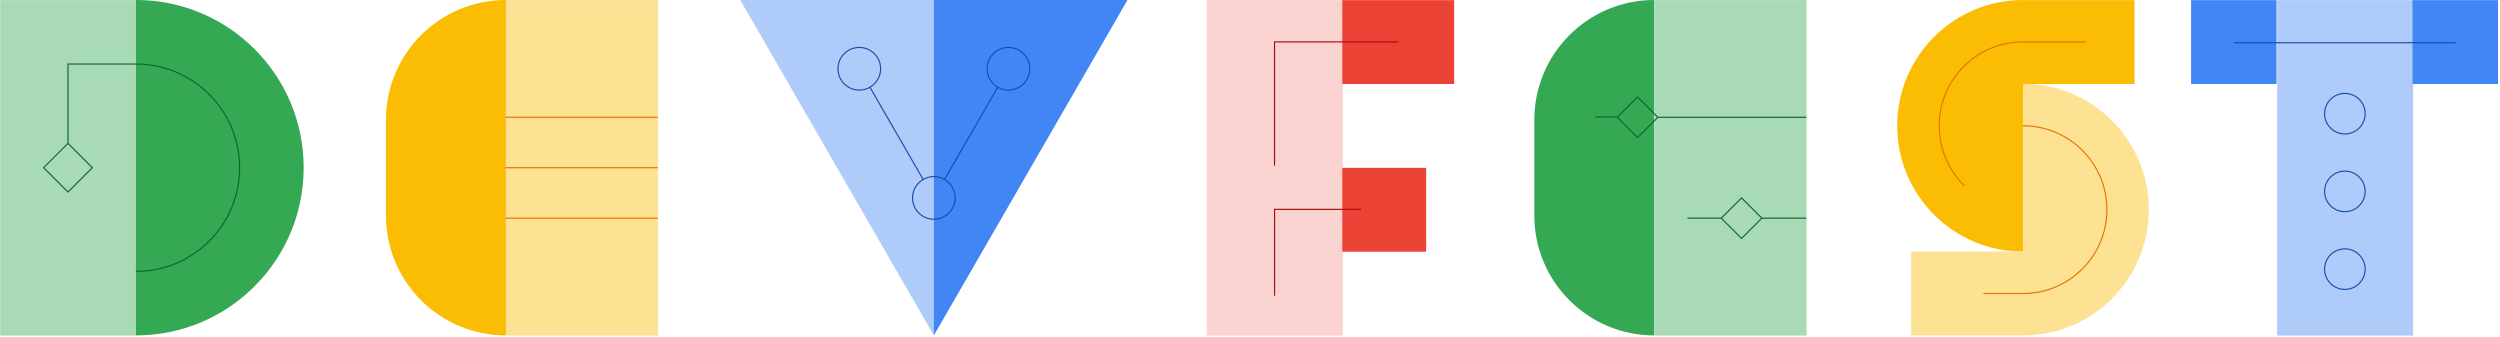 <svg clip-rule="evenodd" fill-rule="evenodd" stroke-miterlimit="10" viewBox="0 0 1083 146" xmlns="http://www.w3.org/2000/svg"><path d="m315.242 153.91h14.134v34.873h-14.134z" fill="#fad2cf" transform="matrix(4.167 0 0 4.167 -790.812 -641.291)"/><path d="m426.518 153.91h14.135v34.873h-14.135z" fill="#aecbfa" transform="matrix(4.167 0 0 4.167 -790.812 -641.291)"/><path d="m189.795 153.91h14.135v34.873h-14.135z" fill="#a8dab5" transform="matrix(4.167 0 0 4.167 -790.812 -641.291)"/><path d="m-23.672 11.201h34.873c0 6.887-5.583 12.471-12.47 12.471h-9.933c-6.887 0-12.47-5.584-12.47-12.471" fill="#fbbc04" fill-rule="nonzero" transform="matrix(0 -4.167 -4.167 0 265.828 46.673)"/><path d="m242.392 153.91h15.804v34.873h-15.804z" fill="#fde293" transform="matrix(4.167 0 0 4.167 -790.812 -641.291)"/><path d="m0-34.873 20.134 34.873v-34.873z" fill="#aecbfa" fill-rule="nonzero" transform="matrix(4.167 0 0 4.167 320.659 145.306)"/><path d="m0-34.873h-20.134v34.873z" fill="#4285f4" fill-rule="nonzero" transform="matrix(4.167 0 0 4.167 488.438 145.306)"/><path d="m0-34.873c9.63 0 17.437 7.807 17.437 17.437 0 9.629-7.807 17.436-17.437 17.436z" fill="#34a853" fill-rule="nonzero" transform="matrix(4.167 0 0 4.167 58.894 145.306)"/><path d="m0 21.557c5.953 0 10.778-4.826 10.778-10.778 0-5.953-4.825-10.779-10.778-10.779h-7.067v8.25" fill="none" stroke="#0d652d" stroke-width=".12" transform="matrix(4.167 0 0 4.167 58.894 27.743)"/><path d="m0 26.155c-7.223 0-13.078-5.855-13.078-13.077 0-7.223 5.855-13.078 13.078-13.078z" fill="#fbbc04" fill-rule="nonzero" transform="matrix(4.167 0 0 4.167 876.382 0)"/><path d="m329.377 180.065h11.627v8.718h-11.627z" fill="#ea4335" transform="matrix(-4.167 0 0 4.167 2002.448 -750.269)"/><path d="m417.632 180.065h8.886v8.718h-8.886z" fill="#4285f4" transform="matrix(-4.167 0 0 4.167 2726.481 -750.269)"/><path d="m440.653 180.065h8.886v8.718h-8.886z" fill="#4285f4" transform="matrix(-4.167 0 0 4.167 2918.331 -750.269)"/><path d="m329.376 162.628h8.719v8.718h-8.719z" fill="#ea4335" transform="matrix(-4.167 0 0 4.167 1990.317 -604.962)"/><path d="m400.125 180.065h11.625v8.718h-11.625z" fill="#fbbc04" transform="matrix(-4.167 0 0 4.167 2592.006 -750.269)"/><path d="m0-26.155v17.437h-11.625v8.718h11.625c7.222 0 13.078-5.855 13.078-13.077 0-7.223-5.856-13.078-13.078-13.078" fill="#fde293" fill-rule="nonzero" transform="matrix(4.167 0 0 4.167 876.382 145.307)"/><path d="m0 14.95c-1.618-1.583-2.621-3.79-2.621-6.231 0-4.816 3.903-8.719 8.718-8.719h6.539" fill="none" stroke="#e37400" stroke-width=".12" transform="matrix(4.167 0 0 4.167 850.976 18.164)"/><path d="m0 0h23.021" fill="none" stroke="#174ea6" stroke-width=".12" transform="matrix(4.167 0 0 4.167 967.842 18.513)"/><path d="m-23.671 11.202h34.873c0 6.887-5.583 12.47-12.47 12.47h-9.933c-6.887 0-12.47-5.583-12.47-12.47" fill="#34a853" fill-rule="nonzero" transform="matrix(0 -4.167 -4.167 0 763.309 46.675)"/><path d="m361.787 153.91h15.804v34.873h-15.804z" fill="#a8dab5" transform="matrix(4.167 0 0 4.167 -790.812 -641.291)"/><g fill="none" stroke-width=".12"><path d="m-2.251.008h2.251" stroke="#0d652d" transform="matrix(-4.167 -.028 -.028 4.167 691.054 50.615)"/><path d="m-15.48 0h15.48" stroke="#0d652d" transform="matrix(-4.167 0 0 4.167 717.986 50.799)"/><path d="m-4.622 0h4.622" stroke="#0d652d" transform="matrix(-4.167 0 0 4.167 763.229 94.507)"/><path d="m-3.514 0h3.514" stroke="#0d652d" transform="matrix(-4.167 0 0 4.167 731.02 94.507)"/><circle cx="-2.216" r="2.216" stroke="#174ea6" transform="matrix(0 -4.167 -4.167 0 404.544 76.506)"/><ellipse cx="2.217" rx="2.216" ry="2.217" stroke="#174ea6" transform="matrix(0 4.167 4.167 0 436.853 20.548)"/><path d="m-8.324-4.806h11.099" stroke="#174ea6" transform="matrix(-2.083 3.609 3.609 2.083 432.237 77.831)"/><ellipse cx="-2.217" rx="2.216" ry="2.217" stroke="#174ea6" transform="matrix(0 -4.167 -4.167 0 372.244 20.548)"/><path d="m-2.775-4.806h11.099" stroke="#174ea6" transform="matrix(2.083 3.609 3.609 -2.083 399.978 37.783)"/><path d="m-1.788.741h3.577v3.577h-3.577z" stroke="#0d652d" transform="matrix(-2.946 -2.946 -2.946 2.946 36.899 65.202)"/><path d="m-3.599-1.491h2.981v2.981h-2.981z" stroke="#0d652d" transform="matrix(-2.946 -2.946 -2.946 2.946 748.228 88.298)"/><path d="m-3.599-1.491h2.981v2.981h-2.981z" stroke="#0d652d" transform="matrix(-2.946 -2.946 -2.946 2.946 703.175 44.588)"/><circle cx="2.108" r="2.108" stroke="#174ea6" transform="matrix(0 4.167 4.167 0 1015.795 40.462)"/><circle cx="2.108" r="2.108" stroke="#174ea6" transform="matrix(0 4.167 4.167 0 1015.795 74.132)"/><circle cx="2.108" r="2.108" stroke="#174ea6" transform="matrix(0 4.167 4.167 0 1015.795 107.803)"/><path d="m0 17.437h4.122c4.815 0 8.718-3.903 8.718-8.718s-3.903-8.719-8.718-8.719" stroke="#e37400" transform="matrix(4.167 0 0 4.167 859.204 54.49)"/><path d="m0-8.982h-8.982v8.982" stroke="#a50e0e" transform="matrix(4.167 0 0 4.167 589.571 128.114)"/><path d="m0-12.862h-12.862v12.862" stroke="#a50e0e" transform="matrix(4.167 0 0 4.167 605.735 71.743)"/><path d="m-15.867 0h15.867" stroke="#e37400" transform="matrix(-4.167 0 0 4.167 218.894 50.799)"/><path d="m-15.867 0h15.867" stroke="#e37400" transform="matrix(-4.167 0 0 4.167 218.894 72.653)"/><path d="m-15.867 0h15.867" stroke="#e37400" transform="matrix(-4.167 0 0 4.167 218.894 94.507)"/></g></svg>